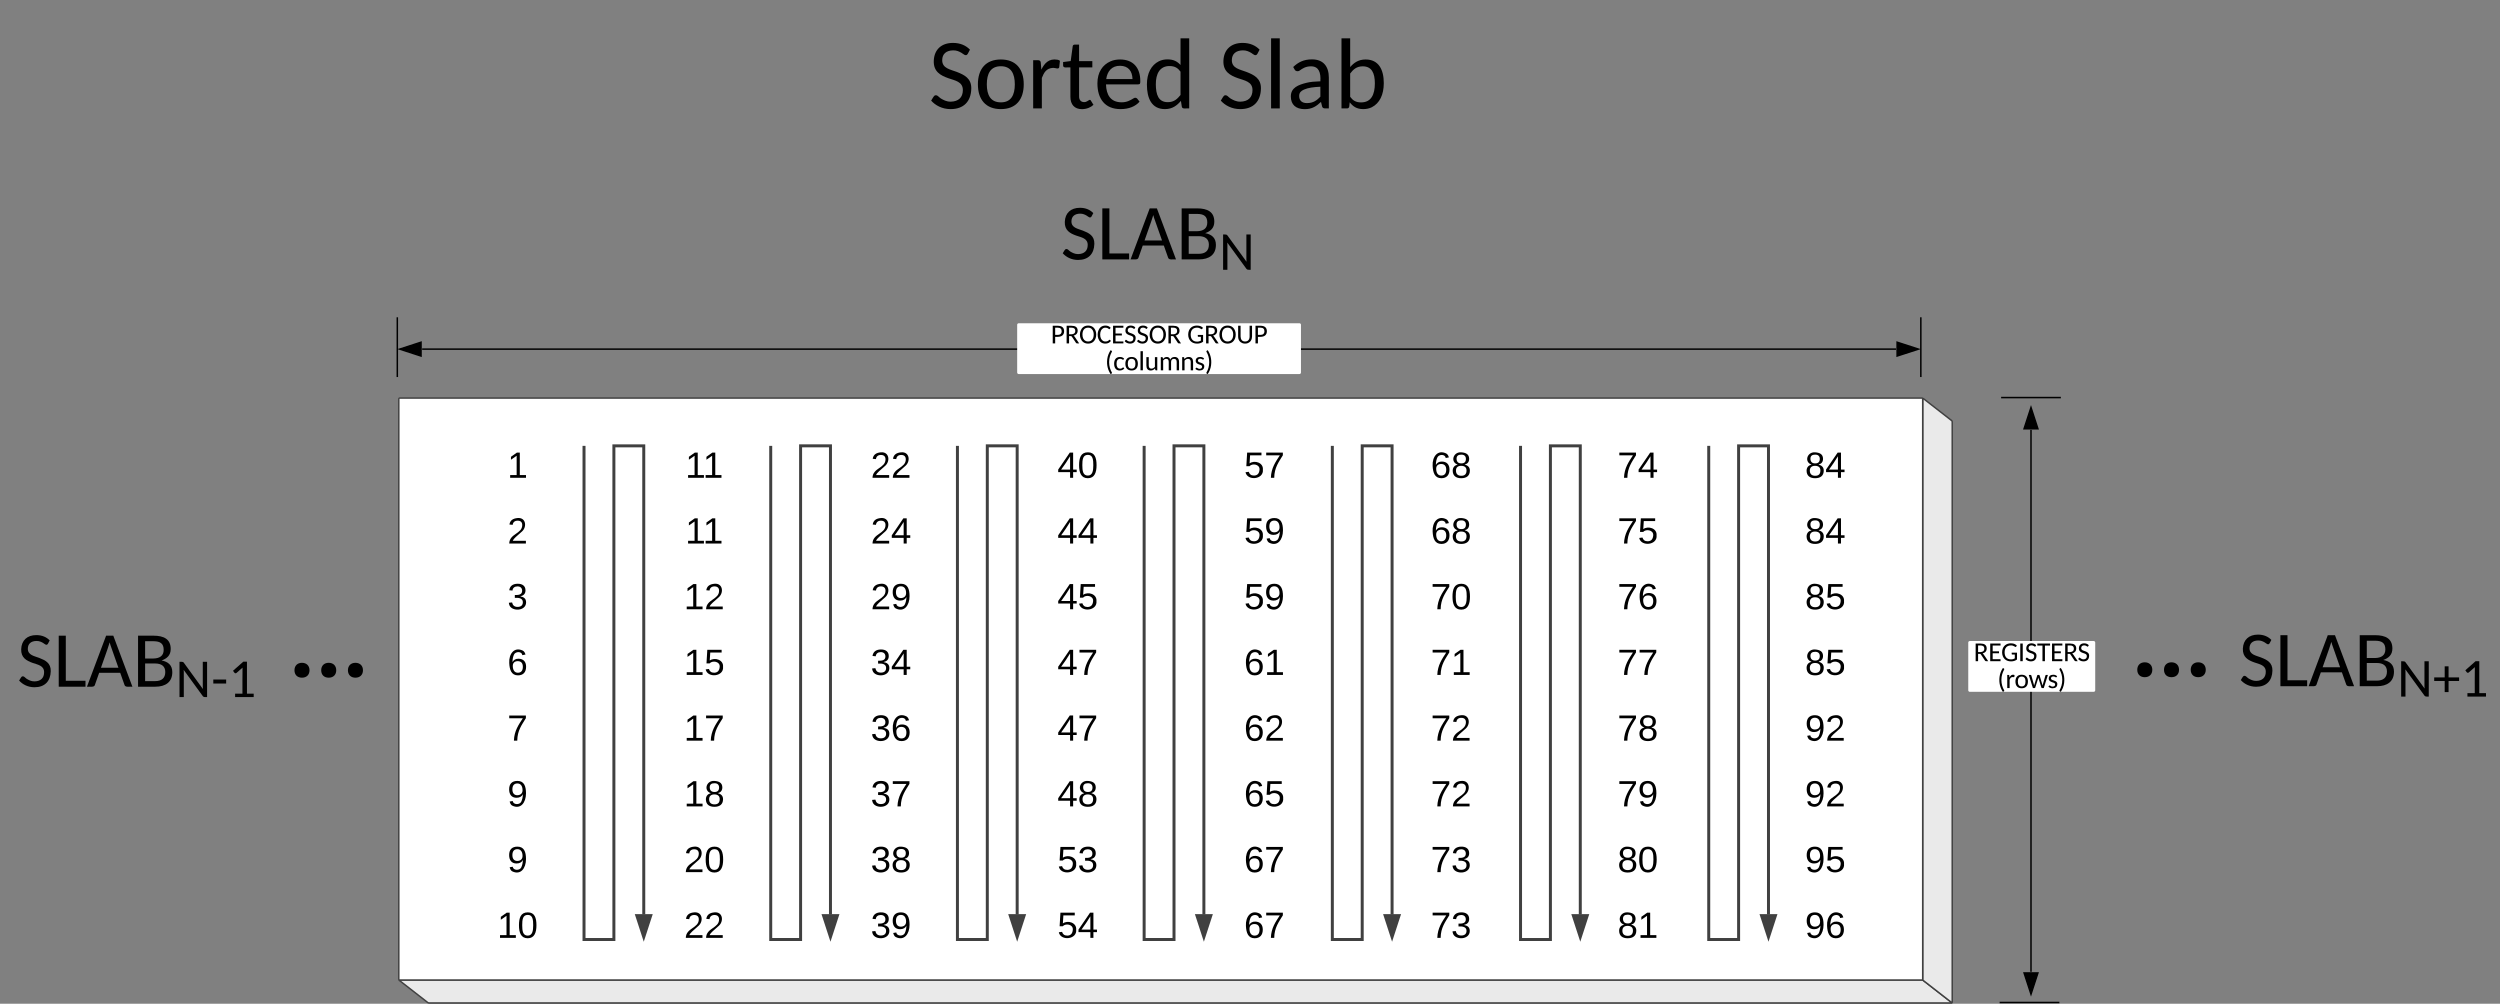 <svg xmlns="http://www.w3.org/2000/svg" xmlns:svg="http://www.w3.org/2000/svg" xmlns:xlink="http://www.w3.org/1999/xlink" id="svg723" width="1673.75" height="671.99" version="1.1"><rect width="100%" height="100%" fill="#808080" stroke="none"/><defs id="defs727"><defs id="defs719"><path id="aq" d="m 27,0 v -27 h 64 v -190 l -56,39 v -29 l 58,-41 h 29 v 221 h 61 V 0 H 27"/><use id="a" width="100%" height="100%" x="0" y="0" transform="scale(0.068)" xlink:href="#aq"/><path id="ar" d="m 101,-251 c 82,-7 93,87 43,132 L 82,-64 C 71,-53 59,-42 53,-27 H 182 V 0 H 18 c 2,-99 128,-94 128,-182 0,-28 -16,-43 -45,-43 -29,0 -46,15 -49,41 l -32,-3 c 6,-41 34,-60 81,-64"/><use id="b" width="100%" height="100%" x="0" y="0" transform="scale(0.068)" xlink:href="#ar"/><path id="as" d="m 126,-127 c 33,6 58,20 58,59 0,88 -139,92 -164,29 -3,-8 -5,-16 -6,-25 l 32,-3 c 6,27 21,44 54,44 32,0 52,-15 52,-46 0,-38 -36,-46 -79,-43 v -28 c 39,1 72,-4 72,-42 0,-27 -17,-43 -46,-43 -28,0 -47,15 -49,41 l -32,-3 c 6,-42 35,-63 81,-64 48,-1 79,21 79,65 0,36 -21,52 -52,59"/><use id="c" width="100%" height="100%" x="0" y="0" transform="scale(0.068)" xlink:href="#as"/><path id="at" d="m 110,-160 c 48,1 74,30 74,79 0,53 -28,85 -80,85 -65,0 -83,-55 -86,-122 -5,-90 50,-162 133,-122 14,7 22,21 27,39 l -31,6 c -5,-40 -67,-38 -82,-6 -9,19 -15,44 -15,74 11,-20 30,-34 60,-33 z m -7,138 c 34,0 49,-23 49,-58 0,-35 -16,-56 -50,-56 -29,0 -50,16 -49,49 1,36 15,65 50,65"/><use id="d" width="100%" height="100%" x="0" y="0" transform="scale(0.068)" xlink:href="#at"/><path id="au" d="m 64,0 c 3,-98 48,-159 88,-221 H 18 v -27 h 164 v 26 C 143,-157 98,-101 97,0 H 64"/><use id="e" width="100%" height="100%" x="0" y="0" transform="scale(0.068)" xlink:href="#au"/><path id="av" d="m 99,-251 c 64,0 84,50 84,122 C 183,-37 130,33 47,-8 33,-15 27,-31 22,-48 l 30,-5 c 6,39 69,39 84,7 9,-19 16,-44 16,-74 -10,22 -31,35 -62,35 -49,0 -73,-33 -73,-83 0,-54 28,-83 82,-83 z m -1,141 c 31,-1 51,-18 51,-49 0,-36 -14,-67 -51,-67 -34,0 -49,23 -49,58 0,34 15,58 49,58"/><use id="f" width="100%" height="100%" x="0" y="0" transform="scale(0.068)" xlink:href="#av"/><path id="aw" d="m 101,-251 c 68,0 85,55 85,127 0,72 -20,128 -86,128 -67,0 -86,-56 -86,-128 0,-73 17,-127 87,-127 z m -1,229 c 47,0 54,-49 54,-102 0,-53 -4,-102 -53,-102 -51,0 -55,48 -55,102 0,53 5,102 54,102"/><g id="g"><use id="use271" width="100%" height="100%" x="0" y="0" transform="scale(0.068)" xlink:href="#aq"/><use id="use273" width="100%" height="100%" x="0" y="0" transform="matrix(0.068,0,0,0.068,13.58,0)" xlink:href="#aw"/></g><g id="h"><use id="use276" width="100%" height="100%" x="0" y="0" transform="scale(0.068)" xlink:href="#aq"/><use id="use278" width="100%" height="100%" x="0" y="0" transform="matrix(0.068,0,0,0.068,11.747,0)" xlink:href="#aq"/></g><g id="i"><use id="use281" width="100%" height="100%" x="0" y="0" transform="scale(0.068)" xlink:href="#aq"/><use id="use283" width="100%" height="100%" x="0" y="0" transform="matrix(0.068,0,0,0.068,13.58,0)" xlink:href="#ar"/></g><path id="ax" d="m 54,-142 c 48,-35 137,-8 131,61 C 196,18 31,33 14,-55 l 32,-4 c 7,23 22,37 52,37 35,-1 51,-22 54,-58 4,-55 -73,-65 -99,-34 H 22 l 8,-134 h 141 v 27 H 59"/><g id="j"><use id="use287" width="100%" height="100%" x="0" y="0" transform="scale(0.068)" xlink:href="#aq"/><use id="use289" width="100%" height="100%" x="0" y="0" transform="matrix(0.068,0,0,0.068,13.58,0)" xlink:href="#ax"/></g><g id="k"><use id="use292" width="100%" height="100%" x="0" y="0" transform="scale(0.068)" xlink:href="#aq"/><use id="use294" width="100%" height="100%" x="0" y="0" transform="matrix(0.068,0,0,0.068,13.58,0)" xlink:href="#au"/></g><path id="ay" d="m 134,-131 c 28,9 52,24 51,62 -1,50 -34,73 -85,73 -51,0 -83,-23 -84,-73 0,-36 21,-54 49,-61 -75,-25 -45,-126 34,-121 46,3 78,18 79,63 0,33 -17,51 -44,57 z m -34,-11 c 31,1 46,-15 46,-44 0,-28 -17,-43 -47,-42 -29,0 -46,13 -45,42 1,28 16,44 46,44 z m 1,122 c 35,0 51,-18 51,-52 0,-30 -18,-46 -53,-46 -33,0 -51,17 -51,47 0,34 19,51 53,51"/><g id="l"><use id="use298" width="100%" height="100%" x="0" y="0" transform="scale(0.068)" xlink:href="#aq"/><use id="use300" width="100%" height="100%" x="0" y="0" transform="matrix(0.068,0,0,0.068,13.58,0)" xlink:href="#ay"/></g><g id="m"><use id="use303" width="100%" height="100%" x="0" y="0" transform="scale(0.068)" xlink:href="#ar"/><use id="use305" width="100%" height="100%" x="0" y="0" transform="matrix(0.068,0,0,0.068,13.58,0)" xlink:href="#aw"/></g><g id="n"><use id="use308" width="100%" height="100%" x="0" y="0" transform="scale(0.068)" xlink:href="#ar"/><use id="use310" width="100%" height="100%" x="0" y="0" transform="matrix(0.068,0,0,0.068,13.58,0)" xlink:href="#ar"/></g><g id="o"><use id="use313" width="100%" height="100%" x="0" y="0" transform="scale(0.068)" xlink:href="#ar"/><use id="use315" width="100%" height="100%" x="0" y="0" transform="matrix(0.068,0,0,0.068,13.58,0)" xlink:href="#ar"/></g><path id="az" d="M 155,-56 V 0 H 125 V -56 H 8 v -25 l 114,-167 h 33 v 167 h 35 v 25 z m -30,-156 c -27,46 -58,90 -88,131 h 88 v -131"/><g id="p"><use id="use319" width="100%" height="100%" x="0" y="0" transform="scale(0.068)" xlink:href="#ar"/><use id="use321" width="100%" height="100%" x="0" y="0" transform="matrix(0.068,0,0,0.068,13.58,0)" xlink:href="#az"/></g><g id="q"><use id="use324" width="100%" height="100%" x="0" y="0" transform="scale(0.068)" xlink:href="#ar"/><use id="use326" width="100%" height="100%" x="0" y="0" transform="matrix(0.068,0,0,0.068,13.58,0)" xlink:href="#av"/></g><g id="r"><use id="use329" width="100%" height="100%" x="0" y="0" transform="scale(0.068)" xlink:href="#as"/><use id="use331" width="100%" height="100%" x="0" y="0" transform="matrix(0.068,0,0,0.068,13.58,0)" xlink:href="#az"/></g><g id="s"><use id="use334" width="100%" height="100%" x="0" y="0" transform="scale(0.068)" xlink:href="#as"/><use id="use336" width="100%" height="100%" x="0" y="0" transform="matrix(0.068,0,0,0.068,13.58,0)" xlink:href="#at"/></g><g id="t"><use id="use339" width="100%" height="100%" x="0" y="0" transform="scale(0.068)" xlink:href="#as"/><use id="use341" width="100%" height="100%" x="0" y="0" transform="matrix(0.068,0,0,0.068,13.58,0)" xlink:href="#au"/></g><g id="u"><use id="use344" width="100%" height="100%" x="0" y="0" transform="scale(0.068)" xlink:href="#as"/><use id="use346" width="100%" height="100%" x="0" y="0" transform="matrix(0.068,0,0,0.068,13.58,0)" xlink:href="#ay"/></g><g id="v"><use id="use349" width="100%" height="100%" x="0" y="0" transform="scale(0.068)" xlink:href="#as"/><use id="use351" width="100%" height="100%" x="0" y="0" transform="matrix(0.068,0,0,0.068,13.58,0)" xlink:href="#av"/></g><g id="w"><use id="use354" width="100%" height="100%" x="0" y="0" transform="scale(0.068)" xlink:href="#az"/><use id="use356" width="100%" height="100%" x="0" y="0" transform="matrix(0.068,0,0,0.068,13.58,0)" xlink:href="#aw"/></g><g id="x"><use id="use359" width="100%" height="100%" x="0" y="0" transform="scale(0.068)" xlink:href="#az"/><use id="use361" width="100%" height="100%" x="0" y="0" transform="matrix(0.068,0,0,0.068,13.58,0)" xlink:href="#az"/></g><g id="y"><use id="use364" width="100%" height="100%" x="0" y="0" transform="scale(0.068)" xlink:href="#az"/><use id="use366" width="100%" height="100%" x="0" y="0" transform="matrix(0.068,0,0,0.068,13.58,0)" xlink:href="#ax"/></g><g id="z"><use id="use369" width="100%" height="100%" x="0" y="0" transform="scale(0.068)" xlink:href="#az"/><use id="use371" width="100%" height="100%" x="0" y="0" transform="matrix(0.068,0,0,0.068,13.58,0)" xlink:href="#au"/></g><g id="A"><use id="use374" width="100%" height="100%" x="0" y="0" transform="scale(0.068)" xlink:href="#az"/><use id="use376" width="100%" height="100%" x="0" y="0" transform="matrix(0.068,0,0,0.068,13.58,0)" xlink:href="#ay"/></g><g id="B"><use id="use379" width="100%" height="100%" x="0" y="0" transform="scale(0.068)" xlink:href="#ax"/><use id="use381" width="100%" height="100%" x="0" y="0" transform="matrix(0.068,0,0,0.068,13.58,0)" xlink:href="#as"/></g><g id="C"><use id="use384" width="100%" height="100%" x="0" y="0" transform="scale(0.068)" xlink:href="#ax"/><use id="use386" width="100%" height="100%" x="0" y="0" transform="matrix(0.068,0,0,0.068,13.58,0)" xlink:href="#az"/></g><g id="D"><use id="use389" width="100%" height="100%" x="0" y="0" transform="scale(0.068)" xlink:href="#ax"/><use id="use391" width="100%" height="100%" x="0" y="0" transform="matrix(0.068,0,0,0.068,13.58,0)" xlink:href="#au"/></g><g id="E"><use id="use394" width="100%" height="100%" x="0" y="0" transform="scale(0.068)" xlink:href="#ax"/><use id="use396" width="100%" height="100%" x="0" y="0" transform="matrix(0.068,0,0,0.068,13.58,0)" xlink:href="#av"/></g><g id="F"><use id="use399" width="100%" height="100%" x="0" y="0" transform="scale(0.068)" xlink:href="#at"/><use id="use401" width="100%" height="100%" x="0" y="0" transform="matrix(0.068,0,0,0.068,13.58,0)" xlink:href="#aq"/></g><g id="G"><use id="use404" width="100%" height="100%" x="0" y="0" transform="scale(0.068)" xlink:href="#at"/><use id="use406" width="100%" height="100%" x="0" y="0" transform="matrix(0.068,0,0,0.068,13.58,0)" xlink:href="#ar"/></g><g id="H"><use id="use409" width="100%" height="100%" x="0" y="0" transform="scale(0.068)" xlink:href="#at"/><use id="use411" width="100%" height="100%" x="0" y="0" transform="matrix(0.068,0,0,0.068,13.58,0)" xlink:href="#ax"/></g><g id="I"><use id="use414" width="100%" height="100%" x="0" y="0" transform="scale(0.068)" xlink:href="#at"/><use id="use416" width="100%" height="100%" x="0" y="0" transform="matrix(0.068,0,0,0.068,13.58,0)" xlink:href="#au"/></g><g id="J"><use id="use419" width="100%" height="100%" x="0" y="0" transform="scale(0.068)" xlink:href="#at"/><use id="use421" width="100%" height="100%" x="0" y="0" transform="matrix(0.068,0,0,0.068,13.58,0)" xlink:href="#au"/></g><g id="K"><use id="use424" width="100%" height="100%" x="0" y="0" transform="scale(0.068)" xlink:href="#at"/><use id="use426" width="100%" height="100%" x="0" y="0" transform="matrix(0.068,0,0,0.068,13.58,0)" xlink:href="#ay"/></g><g id="L"><use id="use429" width="100%" height="100%" x="0" y="0" transform="scale(0.068)" xlink:href="#au"/><use id="use431" width="100%" height="100%" x="0" y="0" transform="matrix(0.068,0,0,0.068,13.58,0)" xlink:href="#aw"/></g><g id="M"><use id="use434" width="100%" height="100%" x="0" y="0" transform="scale(0.068)" xlink:href="#au"/><use id="use436" width="100%" height="100%" x="0" y="0" transform="matrix(0.068,0,0,0.068,13.58,0)" xlink:href="#aq"/></g><g id="N"><use id="use439" width="100%" height="100%" x="0" y="0" transform="scale(0.068)" xlink:href="#au"/><use id="use441" width="100%" height="100%" x="0" y="0" transform="matrix(0.068,0,0,0.068,13.58,0)" xlink:href="#ar"/></g><g id="O"><use id="use444" width="100%" height="100%" x="0" y="0" transform="scale(0.068)" xlink:href="#au"/><use id="use446" width="100%" height="100%" x="0" y="0" transform="matrix(0.068,0,0,0.068,13.58,0)" xlink:href="#as"/></g><g id="P"><use id="use449" width="100%" height="100%" x="0" y="0" transform="scale(0.068)" xlink:href="#au"/><use id="use451" width="100%" height="100%" x="0" y="0" transform="matrix(0.068,0,0,0.068,13.58,0)" xlink:href="#as"/></g><g id="Q"><use id="use454" width="100%" height="100%" x="0" y="0" transform="scale(0.068)" xlink:href="#au"/><use id="use456" width="100%" height="100%" x="0" y="0" transform="matrix(0.068,0,0,0.068,13.58,0)" xlink:href="#az"/></g><g id="R"><use id="use459" width="100%" height="100%" x="0" y="0" transform="scale(0.068)" xlink:href="#au"/><use id="use461" width="100%" height="100%" x="0" y="0" transform="matrix(0.068,0,0,0.068,13.58,0)" xlink:href="#ax"/></g><g id="S"><use id="use464" width="100%" height="100%" x="0" y="0" transform="scale(0.068)" xlink:href="#au"/><use id="use466" width="100%" height="100%" x="0" y="0" transform="matrix(0.068,0,0,0.068,13.58,0)" xlink:href="#at"/></g><g id="T"><use id="use469" width="100%" height="100%" x="0" y="0" transform="scale(0.068)" xlink:href="#au"/><use id="use471" width="100%" height="100%" x="0" y="0" transform="matrix(0.068,0,0,0.068,13.58,0)" xlink:href="#au"/></g><g id="U"><use id="use474" width="100%" height="100%" x="0" y="0" transform="scale(0.068)" xlink:href="#au"/><use id="use476" width="100%" height="100%" x="0" y="0" transform="matrix(0.068,0,0,0.068,13.58,0)" xlink:href="#ay"/></g><g id="V"><use id="use479" width="100%" height="100%" x="0" y="0" transform="scale(0.068)" xlink:href="#au"/><use id="use481" width="100%" height="100%" x="0" y="0" transform="matrix(0.068,0,0,0.068,13.58,0)" xlink:href="#av"/></g><g id="W"><use id="use484" width="100%" height="100%" x="0" y="0" transform="scale(0.068)" xlink:href="#ay"/><use id="use486" width="100%" height="100%" x="0" y="0" transform="matrix(0.068,0,0,0.068,13.58,0)" xlink:href="#aw"/></g><g id="X"><use id="use489" width="100%" height="100%" x="0" y="0" transform="scale(0.068)" xlink:href="#ay"/><use id="use491" width="100%" height="100%" x="0" y="0" transform="matrix(0.068,0,0,0.068,13.58,0)" xlink:href="#aq"/></g><g id="Y"><use id="use494" width="100%" height="100%" x="0" y="0" transform="scale(0.068)" xlink:href="#ay"/><use id="use496" width="100%" height="100%" x="0" y="0" transform="matrix(0.068,0,0,0.068,13.58,0)" xlink:href="#az"/></g><g id="Z"><use id="use499" width="100%" height="100%" x="0" y="0" transform="scale(0.068)" xlink:href="#ay"/><use id="use501" width="100%" height="100%" x="0" y="0" transform="matrix(0.068,0,0,0.068,13.58,0)" xlink:href="#ax"/></g><g id="aa"><use id="use504" width="100%" height="100%" x="0" y="0" transform="scale(0.068)" xlink:href="#av"/><use id="use506" width="100%" height="100%" x="0" y="0" transform="matrix(0.068,0,0,0.068,13.58,0)" xlink:href="#ar"/></g><g id="ab"><use id="use509" width="100%" height="100%" x="0" y="0" transform="scale(0.068)" xlink:href="#av"/><use id="use511" width="100%" height="100%" x="0" y="0" transform="matrix(0.068,0,0,0.068,13.58,0)" xlink:href="#ax"/></g><g id="ac"><use id="use514" width="100%" height="100%" x="0" y="0" transform="scale(0.068)" xlink:href="#av"/><use id="use516" width="100%" height="100%" x="0" y="0" transform="matrix(0.068,0,0,0.068,13.58,0)" xlink:href="#at"/></g><path id="aA" d="m 273,14 c -93,0 -152,-58 -152,-151 0,-92 60,-151 152,-151 92,0 153,59 153,151 0,93 -60,151 -153,151"/><g id="ad"><use id="use520" width="100%" height="100%" x="0" y="0" transform="scale(0.033)" xlink:href="#aA"/><use id="use522" width="100%" height="100%" x="0" y="0" transform="matrix(0.033,0,0,0.033,17.895,0)" xlink:href="#aA"/><use id="use524" width="100%" height="100%" x="0" y="0" transform="matrix(0.033,0,0,0.033,35.79,0)" xlink:href="#aA"/></g><path id="aB" d="m 454,-137 c 154,-4 244,-84 244,-236 0,-172 -165,-194 -295,-240 -161,-57 -303,-135 -295,-354 9,-227 154,-362 390,-362 152,0 266,55 344,137 l -45,85 c -37,63 -91,-1 -127,-21 -44,-25 -97,-52 -170,-50 -136,3 -221,69 -221,201 0,166 169,187 295,236 153,60 300,130 295,341 C 863,-140 714,14 450,14 276,14 141,-62 55,-158 c 24,-34 40,-77 71,-104 55,-23 84,36 125,60 52,30 115,67 203,65"/><path id="aC" d="M 320,-153 H 827 V 0 H 138 v -1314 h 182 v 1161"/><path id="aD" d="M 1178,0 C 1104,-7 999,24 976,-42 L 864,-358 H 322 L 211,-43 C 194,22 84,-6 8,0 L 501,-1314 H 686 Z M 368,-488 h 450 c -69,-195 -137,-390 -206,-585 -7,-21 -13,-44 -19,-69 -68,226 -151,434 -225,654"/><path id="aE" d="M 1026,-375 C 1026,-119 851,0 588,0 H 144 v -1314 h 401 c 262,1 440,88 440,343 0,167 -103,249 -235,295 165,32 276,118 276,301 z m -181,-4 c 0,-148 -98,-219 -260,-219 H 326 v 454 h 259 c 164,-1 260,-74 260,-235 z m -41,-570 c 0,-163 -89,-221 -259,-222 H 326 v 445 h 212 c 160,-3 266,-67 266,-223"/><path id="aF" d="m 304,-1012 c 2,28 4,55 4,84 V 0 H 148 v -1314 c 60,5 126,-11 157,31 l 714,983 c -2,-29 -5,-61 -5,-91 v -923 h 160 V 0 c -61,-3 -126,10 -156,-32"/><path id="aG" d="m 75,-653 h 478 v 149 H 75 v -149"/><path id="aH" d="m 255,-128 h 273 c 2,-322 -4,-651 3,-968 l -223,196 c -25,26 -63,14 -78,-6 l -53,-73 383,-339 H 696 V -128 H 946 V 0 H 255 v -128"/><g id="ae"><use id="use534" width="100%" height="100%" x="0" y="0" transform="scale(0.026)" xlink:href="#aB"/><use id="use536" width="100%" height="100%" x="0" y="0" transform="matrix(0.026,0,0,0.026,24.352,0)" xlink:href="#aC"/><use id="use538" width="100%" height="100%" x="0" y="0" transform="matrix(0.026,0,0,0.026,46.634,0)" xlink:href="#aD"/><use id="use540" width="100%" height="100%" x="0" y="0" transform="matrix(0.026,0,0,0.026,77.3,0)" xlink:href="#aE"/><use id="use542" width="100%" height="100%" x="0" y="0" transform="matrix(0.018,0,0,0.018,106.129,6.956)" xlink:href="#aF"/><use id="use544" width="100%" height="100%" x="0" y="0" transform="matrix(0.018,0,0,0.018,130.078,6.956)" xlink:href="#aG"/><use id="use546" width="100%" height="100%" x="0" y="0" transform="matrix(0.018,0,0,0.018,141.436,6.956)" xlink:href="#aH"/></g><path id="aI" d="m 580,-1126 v 412 h 392 v 133 H 580 v 413 H 436 V -581 H 46 v -133 h 390 v -412 h 144"/><g id="af"><use id="use550" width="100%" height="100%" x="0" y="0" transform="scale(0.026)" xlink:href="#aB"/><use id="use552" width="100%" height="100%" x="0" y="0" transform="matrix(0.026,0,0,0.026,24.352,0)" xlink:href="#aC"/><use id="use554" width="100%" height="100%" x="0" y="0" transform="matrix(0.026,0,0,0.026,46.634,0)" xlink:href="#aD"/><use id="use556" width="100%" height="100%" x="0" y="0" transform="matrix(0.026,0,0,0.026,77.3,0)" xlink:href="#aE"/><use id="use558" width="100%" height="100%" x="0" y="0" transform="matrix(0.018,0,0,0.018,106.129,6.956)" xlink:href="#aF"/><use id="use560" width="100%" height="100%" x="0" y="0" transform="matrix(0.018,0,0,0.018,130.078,6.956)" xlink:href="#aI"/><use id="use562" width="100%" height="100%" x="0" y="0" transform="matrix(0.018,0,0,0.018,148.555,6.956)" xlink:href="#aH"/></g><path id="aJ" d="m 969,-949 c 0,213 -127,324 -301,372 24,16 43,33 61,57 L 1082,0 C 995,-8 887,23 847,-37 L 536,-505 c -21,-29 -36,-41 -85,-41 H 329 V 0 H 147 v -1314 h 360 c 275,2 462,97 462,365 z m -469,270 c 179,-3 292,-82 292,-257 0,-157 -95,-235 -285,-235 H 329 v 492 h 171"/><path id="aK" d="m 913,-1314 v 148 H 328 v 431 h 471 v 143 H 328 v 444 H 914 L 913,0 H 145 v -1314 h 768"/><path id="aL" d="M 1185,-127 C 1068,-41 935,14 745,14 419,14 218,-145 124,-384 61,-543 64,-769 122,-930 c 98,-271 362,-446 744,-388 132,20 229,80 308,155 l -51,82 c -30,54 -91,8 -125,-15 -70,-46 -159,-79 -279,-76 -306,8 -456,204 -456,515 0,322 159,524 477,524 121,0 198,-31 280,-74 V -495 H 831 c -62,2 -34,-84 -40,-138 h 394 v 506"/><path id="aM" d="M 349,0 H 167 V -1314 H 349 V 0"/><path id="aN" d="m 974,-1314 v 152 H 591 V 0 H 408 V -1162 H 24 v -152 h 950"/><g id="ag"><use id="use570" width="100%" height="100%" x="0" y="0" transform="scale(0.009)" xlink:href="#aJ"/><use id="use572" width="100%" height="100%" x="0" y="0" transform="matrix(0.009,0,0,0.009,9.773,0)" xlink:href="#aK"/><use id="use574" width="100%" height="100%" x="0" y="0" transform="matrix(0.009,0,0,0.009,18.352,0)" xlink:href="#aL"/><use id="use576" width="100%" height="100%" x="0" y="0" transform="matrix(0.009,0,0,0.009,29.707,0)" xlink:href="#aM"/><use id="use578" width="100%" height="100%" x="0" y="0" transform="matrix(0.009,0,0,0.009,34.242,0)" xlink:href="#aB"/><use id="use580" width="100%" height="100%" x="0" y="0" transform="matrix(0.009,0,0,0.009,42.39,0)" xlink:href="#aN"/><use id="use582" width="100%" height="100%" x="0" y="0" transform="matrix(0.009,0,0,0.009,51.161,0)" xlink:href="#aK"/><use id="use584" width="100%" height="100%" x="0" y="0" transform="matrix(0.009,0,0,0.009,59.95,0)" xlink:href="#aJ"/><use id="use586" width="100%" height="100%" x="0" y="0" transform="matrix(0.009,0,0,0.009,69.486,0)" xlink:href="#aB"/></g><path id="aO" d="M 415,284 C 228,8 104,-369 164,-836 c 34,-266 128,-472 251,-661 37,33 133,46 93,119 -117,213 -205,462 -205,771 0,310 84,561 205,772 20,35 8,57 -15,71"/><path id="aP" d="m 536,-823 c -141,7 -187,99 -229,205 V 0 H 131 v -978 c 60,8 148,-26 154,48 l 12,144 c 58,-123 149,-234 328,-202 18,3 34,11 49,21 l -14,130 c -12,52 -78,12 -124,14"/><path id="aQ" d="m 75,-490 c 0,-310 160,-503 466,-503 306,0 464,194 464,503 C 1005,-180 847,14 541,14 234,14 75,-180 75,-490 Z m 181,1 c 0,215 74,366 285,366 210,0 283,-152 283,-366 0,-214 -74,-367 -283,-367 -211,0 -285,152 -285,367"/><path id="aR" d="m 21,-978 c 68,8 173,-25 191,37 66,230 131,458 192,691 6,21 9,43 12,64 75,-256 159,-506 233,-760 13,-43 73,-33 125,-34 27,0 43,14 50,34 75,254 156,502 227,760 7,-43 18,-87 31,-132 l 179,-624 c 15,-59 116,-29 182,-36 L 1136,0 H 996 c -17,0 -28,-11 -35,-33 -73,-235 -147,-469 -219,-705 -4,-15 -7,-30 -10,-45 -7,32 -14,62 -23,92 L 501,-33 C 485,26 391,-10 329,0"/><path id="aS" d="m 95,-709 c 0,-188 136,-281 332,-284 128,-2 226,47 291,114 -25,33 -46,112 -108,74 -47,-29 -100,-60 -179,-58 -97,2 -169,47 -169,140 0,121 140,131 235,168 118,46 235,94 235,255 C 732,-91 595,11 381,15 247,17 139,-38 70,-104 c 26,-39 56,-126 124,-80 51,35 104,76 195,74 109,-2 179,-54 179,-159 C 568,-395 430,-405 332,-442 209,-488 95,-543 95,-709"/><path id="aT" d="m 206,-1498 c 187,277 310,653 250,1120 -34,266 -128,473 -250,662 -30,-20 -65,-35 -92,-58 -16,-13 -12,-41 -1,-61 121,-211 205,-462 205,-772 0,-309 -82,-562 -205,-771 -16,-28 -6,-59 15,-72"/><g id="ah"><use id="use595" width="100%" height="100%" x="0" y="0" transform="scale(0.009)" xlink:href="#aO"/><use id="use597" width="100%" height="100%" x="0" y="0" transform="matrix(0.009,0,0,0.009,5.458,0)" xlink:href="#aP"/><use id="use599" width="100%" height="100%" x="0" y="0" transform="matrix(0.009,0,0,0.009,11.443,0)" xlink:href="#aQ"/><use id="use601" width="100%" height="100%" x="0" y="0" transform="matrix(0.009,0,0,0.009,20.865,0)" xlink:href="#aR"/><use id="use603" width="100%" height="100%" x="0" y="0" transform="matrix(0.009,0,0,0.009,33.574,0)" xlink:href="#aS"/><use id="use605" width="100%" height="100%" x="0" y="0" transform="matrix(0.009,0,0,0.009,40.614,0)" xlink:href="#aT"/></g><g id="ai"><use id="use608" width="100%" height="100%" x="0" y="0" transform="scale(0.026)" xlink:href="#aB"/><use id="use610" width="100%" height="100%" x="0" y="0" transform="matrix(0.026,0,0,0.026,24.352,0)" xlink:href="#aC"/><use id="use612" width="100%" height="100%" x="0" y="0" transform="matrix(0.026,0,0,0.026,46.634,0)" xlink:href="#aD"/><use id="use614" width="100%" height="100%" x="0" y="0" transform="matrix(0.026,0,0,0.026,77.3,0)" xlink:href="#aE"/><use id="use616" width="100%" height="100%" x="0" y="0" transform="matrix(0.018,0,0,0.018,106.129,6.956)" xlink:href="#aF"/></g><path id="aU" d="M 650,-73 C 597,-22 514,14 417,15 264,15 182,-80 182,-236 v -596 c -55,-8 -148,24 -148,-39 v -70 l 154,-20 41,-301 c 4,-50 80,-28 129,-33 v 335 h 269 v 128 H 358 v 584 c -2,72 34,118 99,120 56,2 78,-32 116,-46 15,0 19,7 25,17"/><path id="aV" d="M 544,14 C 232,14 75,-190 75,-509 c 0,-226 105,-376 267,-447 57,-25 122,-37 193,-37 265,0 410,167 410,437 0,47 -2,68 -42,68 H 249 c 7,217 94,359 310,364 110,2 183,-39 248,-80 70,-44 93,39 123,67 C 847,-42 716,14 544,14 Z m 243,-610 c -5,-164 -86,-266 -249,-269 -173,-3 -262,113 -284,269 h 533"/><path id="aW" d="m 492,-995 c 127,0 201,45 264,114 v -541 H 932 V 0 C 877,-7 791,23 782,-36 L 764,-153 C 688,-64 595,14 440,14 170,14 74,-204 74,-486 c 0,-228 88,-392 242,-470 52,-26 111,-39 176,-39 z m -237,509 c 2,201 49,359 242,359 130,0 195,-67 259,-146 v -473 c -54,-73 -114,-114 -224,-114 -197,0 -279,159 -277,374"/><g id="aj"><use id="use622" width="100%" height="100%" x="0" y="0" transform="scale(0.033)" xlink:href="#aB"/><use id="use624" width="100%" height="100%" x="0" y="0" transform="matrix(0.033,0,0,0.033,30.632,0)" xlink:href="#aQ"/><use id="use626" width="100%" height="100%" x="0" y="0" transform="matrix(0.033,0,0,0.033,65.788,0)" xlink:href="#aP"/><use id="use628" width="100%" height="100%" x="0" y="0" transform="matrix(0.033,0,0,0.033,89.03,0)" xlink:href="#aU"/><use id="use630" width="100%" height="100%" x="0" y="0" transform="matrix(0.033,0,0,0.033,110.645,0)" xlink:href="#aV"/><use id="use632" width="100%" height="100%" x="0" y="0" transform="matrix(0.033,0,0,0.033,143.815,0)" xlink:href="#aW"/></g><path id="aX" d="M 323,-1422 V 0 H 147 v -1422 h 176"/><path id="aY" d="m 514,-995 c 228,0 341,142 341,370 V 0 C 799,-5 732,17 718,-41 l -22,-91 C 610,-53 522,18 358,15 189,12 84,-73 84,-244 c 0,-178 154,-235 319,-276 76,-19 169,-27 280,-30 12,-176 -30,-304 -190,-304 -107,0 -171,42 -231,86 -34,25 -81,14 -98,-16 l -32,-56 c 98,-93 207,-155 382,-155 z m -261,742 c 0,98 61,145 158,145 133,0 205,-61 272,-130 v -202 c -134,6 -246,19 -333,58 -57,26 -97,59 -97,129"/><path id="aZ" d="M 586,14 C 447,14 375,-44 311,-124 299,-77 318,0 258,0 H 144 v -1422 h 176 v 583 c 74,-85 165,-154 314,-154 264,0 368,206 368,479 0,238 -85,409 -243,490 C 708,1 650,14 586,14 Z m 235,-522 c 0,-208 -63,-346 -246,-346 -127,0 -194,66 -255,146 v 472 c 53,73 113,114 222,114 204,0 279,-159 279,-386"/><g id="ak"><use id="use638" width="100%" height="100%" x="0" y="0" transform="scale(0.033)" xlink:href="#aB"/><use id="use640" width="100%" height="100%" x="0" y="0" transform="matrix(0.033,0,0,0.033,30.632,0)" xlink:href="#aX"/><use id="use642" width="100%" height="100%" x="0" y="0" transform="matrix(0.033,0,0,0.033,45.931,0)" xlink:href="#aY"/><use id="use644" width="100%" height="100%" x="0" y="0" transform="matrix(0.033,0,0,0.033,77.865,0)" xlink:href="#aZ"/></g><path id="ba" d="m 994,-906 c 0,279 -183,411 -470,416 H 329 V 0 H 147 v -1314 h 377 c 290,3 470,124 470,408 z m -182,0 c 0,-176 -103,-265 -288,-265 H 329 v 537 h 195 c 180,-4 288,-94 288,-272"/><path id="bb" d="m 1240,-928 c 58,159 58,383 0,542 -85,230 -258,400 -561,400 -303,0 -478,-171 -563,-400 -59,-159 -59,-383 0,-542 86,-230 259,-401 563,-401 304,0 477,171 561,401 z m -172,486 c 38,-122 39,-308 0,-430 -56,-173 -170,-300 -389,-300 -293,0 -420,215 -420,515 0,237 85,404 247,479 99,47 246,46 346,0 107,-49 178,-142 216,-264"/><path id="bc" d="M 1052,-184 C 961,-66 832,17 628,14 339,10 181,-158 106,-384 c -53,-160 -53,-388 3,-546 81,-226 241,-394 534,-399 180,-3 301,72 392,167 -25,33 -46,70 -75,99 -51,21 -73,-33 -114,-51 -77,-60 -256,-80 -362,-23 -152,81 -231,248 -231,480 0,233 83,400 235,481 113,60 301,37 376,-30 33,-15 74,-101 116,-56"/><g id="al"><use id="use650" width="100%" height="100%" x="0" y="0" transform="scale(0.009)" xlink:href="#ba"/><use id="use652" width="100%" height="100%" x="0" y="0" transform="matrix(0.009,0,0,0.009,9.299,0)" xlink:href="#aJ"/><use id="use654" width="100%" height="100%" x="0" y="0" transform="matrix(0.009,0,0,0.009,18.896,0)" xlink:href="#bb"/><use id="use656" width="100%" height="100%" x="0" y="0" transform="matrix(0.009,0,0,0.009,30.814,0)" xlink:href="#bc"/><use id="use658" width="100%" height="100%" x="0" y="0" transform="matrix(0.009,0,0,0.009,40.412,0)" xlink:href="#aK"/><use id="use660" width="100%" height="100%" x="0" y="0" transform="matrix(0.009,0,0,0.009,49.025,0)" xlink:href="#aB"/><use id="use662" width="100%" height="100%" x="0" y="0" transform="matrix(0.009,0,0,0.009,57.296,0)" xlink:href="#aB"/><use id="use664" width="100%" height="100%" x="0" y="0" transform="matrix(0.009,0,0,0.009,65.566,0)" xlink:href="#bb"/><use id="use666" width="100%" height="100%" x="0" y="0" transform="matrix(0.009,0,0,0.009,77.484,0)" xlink:href="#aJ"/></g><path id="bd" d="m 322,-517 c 6,225 112,373 335,373 223,0 335,-147 335,-372 v -798 h 182 v 798 c -5,251 -120,412 -301,490 C 750,27 564,28 442,-26 261,-105 140,-264 140,-516 v -798 h 182 v 797"/><g id="am"><use id="use670" width="100%" height="100%" x="0" y="0" transform="scale(0.009)" xlink:href="#aL"/><use id="use672" width="100%" height="100%" x="0" y="0" transform="matrix(0.009,0,0,0.009,11.355,0)" xlink:href="#aJ"/><use id="use674" width="100%" height="100%" x="0" y="0" transform="matrix(0.009,0,0,0.009,20.953,0)" xlink:href="#bb"/><use id="use676" width="100%" height="100%" x="0" y="0" transform="matrix(0.009,0,0,0.009,32.871,0)" xlink:href="#bd"/><use id="use678" width="100%" height="100%" x="0" y="0" transform="matrix(0.009,0,0,0.009,44.42,0)" xlink:href="#ba"/></g><path id="be" d="m 69,-490 c 0,-299 140,-503 438,-503 143,0 234,53 308,127 -20,26 -37,58 -61,80 -40,18 -64,-17 -93,-32 -37,-19 -81,-40 -143,-39 -201,7 -269,160 -269,367 0,204 66,360 261,368 96,4 149,-38 198,-81 21,-19 50,-20 67,2 l 51,64 C 751,-46 640,14 479,14 199,14 69,-199 69,-490"/><path id="bf" d="M 450,15 C 227,15 125,-131 125,-355 v -623 h 176 v 623 c 0,141 61,233 200,231 119,-1 195,-63 259,-133 V -978 H 936 V 0 C 881,-7 795,23 786,-36 L 770,-140 C 692,-57 602,15 450,15"/><path id="bg" d="m 545,-854 c -104,0 -170,61 -222,126 V 0 H 147 v -978 c 54,8 140,-23 149,36 l 15,100 c 68,-77 143,-150 284,-151 143,-1 221,88 255,203 52,-123 153,-201 320,-203 220,-2 335,143 335,370 V 0 h -176 v -623 c 1,-143 -65,-231 -201,-231 -139,0 -216,89 -216,231 V 0 H 736 v -623 c 1,-145 -55,-231 -191,-231"/><path id="bh" d="m 575,-854 c -119,2 -197,63 -259,134 V 0 H 140 v -978 c 55,7 141,-23 150,36 l 15,104 c 78,-83 170,-155 321,-155 223,0 325,146 325,370 V 0 H 775 v -623 c 0,-140 -61,-233 -200,-231"/><g id="an"><use id="use685" width="100%" height="100%" x="0" y="0" transform="scale(0.009)" xlink:href="#aO"/><use id="use687" width="100%" height="100%" x="0" y="0" transform="matrix(0.009,0,0,0.009,5.458,0)" xlink:href="#be"/><use id="use689" width="100%" height="100%" x="0" y="0" transform="matrix(0.009,0,0,0.009,12.92,0)" xlink:href="#aQ"/><use id="use691" width="100%" height="100%" x="0" y="0" transform="matrix(0.009,0,0,0.009,22.412,0)" xlink:href="#aX"/><use id="use693" width="100%" height="100%" x="0" y="0" transform="matrix(0.009,0,0,0.009,26.543,0)" xlink:href="#bf"/><use id="use695" width="100%" height="100%" x="0" y="0" transform="matrix(0.009,0,0,0.009,36,0)" xlink:href="#bg"/><use id="use697" width="100%" height="100%" x="0" y="0" transform="matrix(0.009,0,0,0.009,50.379,0)" xlink:href="#bh"/><use id="use699" width="100%" height="100%" x="0" y="0" transform="matrix(0.009,0,0,0.009,59.836,0)" xlink:href="#aS"/><use id="use701" width="100%" height="100%" x="0" y="0" transform="matrix(0.009,0,0,0.009,66.876,0)" xlink:href="#aT"/></g><path id="bi" d="m 882,-1314 v 148 H 321 v 455 h 477 v 148 H 321 V 0 H 138 v -1314 h 744"/><path id="bj" d="M 323,-978 V 0 H 147 v -978 z m -91,-431 c 74,0 125,50 125,125 0,74 -52,123 -125,123 -73,0 -122,-50 -122,-123 0,-74 48,-125 122,-125"/><path id="bk" d="m 107,-679 c 0,-208 143,-315 355,-315 85,0 156,21 210,54 h 256 c -2,50 12,98 -40,106 l -104,15 c 21,43 31,89 31,140 0,207 -143,315 -353,315 -43,0 -82,-5 -118,-15 -46,21 -87,104 -30,135 178,96 598,-48 598,268 C 912,190 793,277 658,324 503,378 262,348 165,274 109,232 64,177 64,93 c 0,-110 73,-167 160,-201 -52,-25 -92,-64 -89,-140 3,-77 56,-136 120,-167 -84,-50 -148,-136 -148,-264 z M 476,225 C 620,225 750,187 750,53 750,-83 557,-56 422,-70 c -32,-3 -63,-4 -93,-9 -56,31 -111,71 -111,150 0,125 123,154 258,154 z M 268,-675 c 2,124 69,192 194,195 124,3 196,-76 196,-195 0,-121 -71,-194 -196,-194 -123,0 -196,74 -194,194"/><path id="bl" d="m 256,-232 c 74,0 125,50 125,125 0,74 -52,123 -125,123 -73,0 -122,-50 -122,-123 0,-74 48,-125 122,-125"/><g id="ao"><use id="use708" width="100%" height="100%" x="0" y="0" transform="scale(0.011)" xlink:href="#bi"/><use id="use710" width="100%" height="100%" x="0" y="0" transform="matrix(0.011,0,0,0.011,10.108,0)" xlink:href="#bj"/><use id="use712" width="100%" height="100%" x="0" y="0" transform="matrix(0.011,0,0,0.011,15.157,0)" xlink:href="#bk"/><use id="use714" width="100%" height="100%" x="0" y="0" transform="matrix(0.011,0,0,0.011,25.513,0)" xlink:href="#bl"/></g><path id="bm" d="m 663,-1075 c 7,-185 -245,-218 -379,-135 -36,22 -82,77 -115,24 l -46,-74 c 84,-76 189,-139 347,-139 211,0 352,106 357,314 6,226 -169,287 -283,397 -46,44 -30,133 -46,205 H 378 c 1,-80 -34,-175 4,-236 80,-129 273,-153 281,-356 z M 418,14 c -75,0 -123,-47 -123,-121 0,-74 48,-123 123,-123 74,0 122,49 122,123 0,74 -48,121 -122,121"/><use id="ap" width="100%" height="100%" x="0" y="0" transform="scale(0.011)" xlink:href="#bm"/></defs></defs><path style="fill:#eaeaea;stroke:#404040" id="path4" d="m 267.5,656.1 c -0.28,0 -0.32,0.15 -0.1,0.32 l 18.97,14.77 c 0.2,0.16 0.6,0.3 0.9,0.3 H 1306.5 c 0.28,0 0.32,-0.14 0.1,-0.3 l -18.97,-14.78 c -0.2,-0.17 -0.6,-0.3 -0.9,-0.3 z"/><path style="fill:#eaeaea;stroke:#404040" id="path6" d="m 1287.63,266.8 c -0.2,-0.16 -0.4,-0.08 -0.4,0.2 v 388.6 c 0,0.3 0.2,0.65 0.4,0.82 l 18.98,14.77 c 0.22,0.16 0.4,0.08 0.4,-0.2 V 282.4 c 0,-0.3 -0.18,-0.65 -0.4,-0.82 z"/><path style="fill:#fff;stroke:#404040" id="path8" d="m 267.5,266.5 c -0.28,0 -0.5,0.22 -0.5,0.5 v 388.6 c 0,0.3 0.22,0.5 0.5,0.5 h 1019.24 c 0.28,0 0.5,-0.2 0.5,-0.5 V 267 c 0,-0.28 -0.22,-0.5 -0.5,-0.5 z"/><path style="fill:none;stroke:#404040;stroke-width:2" id="path10" d="M 391,298.5 V 629 h 20 V 298.5 h 20 v 313.76"/><path style="fill:#404040;stroke:#404040;stroke-width:2" id="path12" d="M 431,627.26 426.36,613 h 9.28 z"/><path style="fill:none" id="path14" d="m 314,267.5 c 0,-0.55 0.45,-1 1,-1 h 63 c 0.55,0 1,0.45 1,1 v 403 c 0,0.55 -0.45,1 -1,1 h -63 c -0.55,0 -1,-0.45 -1,-1 z"/><use id="use16" width="100%" height="100%" x="0" y="0" transform="translate(339.71,319.889)" xlink:href="#a"/><use id="use18" width="100%" height="100%" x="0" y="0" transform="translate(339.71,363.889)" xlink:href="#b"/><use id="use20" width="100%" height="100%" x="0" y="0" transform="translate(339.71,407.889)" xlink:href="#c"/><use id="use22" width="100%" height="100%" x="0" y="0" transform="translate(339.71,451.889)" xlink:href="#d"/><use id="use24" width="100%" height="100%" x="0" y="0" transform="translate(339.71,495.889)" xlink:href="#e"/><use id="use26" width="100%" height="100%" x="0" y="0" transform="translate(339.71,539.889)" xlink:href="#f"/><use id="use28" width="100%" height="100%" x="0" y="0" transform="translate(339.71,583.889)" xlink:href="#f"/><use id="use30" width="100%" height="100%" x="0" y="0" transform="translate(332.92,627.889)" xlink:href="#g"/><path style="fill:none" id="path32" d="m 439,267.5 c 0,-0.55 0.45,-1 1,-1 h 63 c 0.55,0 1,0.45 1,1 v 403 c 0,0.55 -0.45,1 -1,1 h -63 c -0.55,0 -1,-0.45 -1,-1 z"/><use id="use34" width="100%" height="100%" x="0" y="0" transform="translate(458.836,319.889)" xlink:href="#h"/><use id="use36" width="100%" height="100%" x="0" y="0" transform="translate(458.836,363.889)" xlink:href="#h"/><use id="use38" width="100%" height="100%" x="0" y="0" transform="translate(457.92,407.889)" xlink:href="#i"/><use id="use40" width="100%" height="100%" x="0" y="0" transform="translate(457.92,451.889)" xlink:href="#j"/><use id="use42" width="100%" height="100%" x="0" y="0" transform="translate(457.92,495.889)" xlink:href="#k"/><use id="use44" width="100%" height="100%" x="0" y="0" transform="translate(457.92,539.889)" xlink:href="#l"/><use id="use46" width="100%" height="100%" x="0" y="0" transform="translate(457.92,583.889)" xlink:href="#m"/><use id="use48" width="100%" height="100%" x="0" y="0" transform="translate(457.92,627.889)" xlink:href="#n"/><path style="fill:none" id="path50" d="m 564,267.5 c 0,-0.55 0.45,-1 1,-1 h 63 c 0.55,0 1,0.45 1,1 v 403 c 0,0.55 -0.45,1 -1,1 h -63 c -0.55,0 -1,-0.45 -1,-1 z"/><use id="use52" width="100%" height="100%" x="0" y="0" transform="translate(582.92,319.889)" xlink:href="#o"/><use id="use54" width="100%" height="100%" x="0" y="0" transform="translate(582.92,363.889)" xlink:href="#p"/><use id="use56" width="100%" height="100%" x="0" y="0" transform="translate(582.92,407.889)" xlink:href="#q"/><use id="use58" width="100%" height="100%" x="0" y="0" transform="translate(582.92,451.889)" xlink:href="#r"/><use id="use60" width="100%" height="100%" x="0" y="0" transform="translate(582.92,495.889)" xlink:href="#s"/><use id="use62" width="100%" height="100%" x="0" y="0" transform="translate(582.92,539.889)" xlink:href="#t"/><use id="use64" width="100%" height="100%" x="0" y="0" transform="translate(582.92,583.889)" xlink:href="#u"/><use id="use66" width="100%" height="100%" x="0" y="0" transform="translate(582.92,627.889)" xlink:href="#v"/><path style="fill:none" id="path68" d="m 689,267.5 c 0,-0.55 0.45,-1 1,-1 h 63 c 0.55,0 1,0.45 1,1 v 403 c 0,0.55 -0.45,1 -1,1 h -63 c -0.55,0 -1,-0.45 -1,-1 z"/><use id="use70" width="100%" height="100%" x="0" y="0" transform="translate(707.92,319.889)" xlink:href="#w"/><use id="use72" width="100%" height="100%" x="0" y="0" transform="translate(707.92,363.889)" xlink:href="#x"/><use id="use74" width="100%" height="100%" x="0" y="0" transform="translate(707.92,407.889)" xlink:href="#y"/><use id="use76" width="100%" height="100%" x="0" y="0" transform="translate(707.92,451.889)" xlink:href="#z"/><use id="use78" width="100%" height="100%" x="0" y="0" transform="translate(707.92,495.889)" xlink:href="#z"/><use id="use80" width="100%" height="100%" x="0" y="0" transform="translate(707.92,539.889)" xlink:href="#A"/><use id="use82" width="100%" height="100%" x="0" y="0" transform="translate(707.92,583.889)" xlink:href="#B"/><use id="use84" width="100%" height="100%" x="0" y="0" transform="translate(707.92,627.889)" xlink:href="#C"/><path style="fill:none" id="path86" d="m 814,267.5 c 0,-0.55 0.45,-1 1,-1 h 63 c 0.55,0 1,0.45 1,1 v 403 c 0,0.55 -0.45,1 -1,1 h -63 c -0.55,0 -1,-0.45 -1,-1 z"/><use id="use88" width="100%" height="100%" x="0" y="0" transform="translate(832.92,319.889)" xlink:href="#D"/><use id="use90" width="100%" height="100%" x="0" y="0" transform="translate(832.92,363.889)" xlink:href="#E"/><use id="use92" width="100%" height="100%" x="0" y="0" transform="translate(832.92,407.889)" xlink:href="#E"/><use id="use94" width="100%" height="100%" x="0" y="0" transform="translate(832.92,451.889)" xlink:href="#F"/><use id="use96" width="100%" height="100%" x="0" y="0" transform="translate(832.92,495.889)" xlink:href="#G"/><use id="use98" width="100%" height="100%" x="0" y="0" transform="translate(832.92,539.889)" xlink:href="#H"/><use id="use100" width="100%" height="100%" x="0" y="0" transform="translate(832.92,583.889)" xlink:href="#I"/><use id="use102" width="100%" height="100%" x="0" y="0" transform="translate(832.92,627.889)" xlink:href="#J"/><path style="fill:none" id="path104" d="m 939,267.5 c 0,-0.55 0.45,-1 1,-1 h 63 c 0.55,0 1,0.45 1,1 v 403 c 0,0.55 -0.45,1 -1,1 h -63 c -0.55,0 -1,-0.45 -1,-1 z"/><use id="use106" width="100%" height="100%" x="0" y="0" transform="translate(957.92,319.889)" xlink:href="#K"/><use id="use108" width="100%" height="100%" x="0" y="0" transform="translate(957.92,363.889)" xlink:href="#K"/><use id="use110" width="100%" height="100%" x="0" y="0" transform="translate(957.92,407.889)" xlink:href="#L"/><use id="use112" width="100%" height="100%" x="0" y="0" transform="translate(957.92,451.889)" xlink:href="#M"/><use id="use114" width="100%" height="100%" x="0" y="0" transform="translate(957.92,495.889)" xlink:href="#N"/><use id="use116" width="100%" height="100%" x="0" y="0" transform="translate(957.92,539.889)" xlink:href="#N"/><use id="use118" width="100%" height="100%" x="0" y="0" transform="translate(957.92,583.889)" xlink:href="#O"/><use id="use120" width="100%" height="100%" x="0" y="0" transform="translate(957.92,627.889)" xlink:href="#P"/><path style="fill:none" id="path122" d="m 1064,267.5 c 0,-0.55 0.45,-1 1,-1 h 63 c 0.55,0 1,0.45 1,1 v 403 c 0,0.55 -0.45,1 -1,1 h -63 c -0.55,0 -1,-0.45 -1,-1 z"/><use id="use124" width="100%" height="100%" x="0" y="0" transform="translate(1082.92,319.889)" xlink:href="#Q"/><use id="use126" width="100%" height="100%" x="0" y="0" transform="translate(1082.92,363.889)" xlink:href="#R"/><use id="use128" width="100%" height="100%" x="0" y="0" transform="translate(1082.92,407.889)" xlink:href="#S"/><use id="use130" width="100%" height="100%" x="0" y="0" transform="translate(1082.92,451.889)" xlink:href="#T"/><use id="use132" width="100%" height="100%" x="0" y="0" transform="translate(1082.92,495.889)" xlink:href="#U"/><use id="use134" width="100%" height="100%" x="0" y="0" transform="translate(1082.92,539.889)" xlink:href="#V"/><use id="use136" width="100%" height="100%" x="0" y="0" transform="translate(1082.92,583.889)" xlink:href="#W"/><use id="use138" width="100%" height="100%" x="0" y="0" transform="translate(1082.92,627.889)" xlink:href="#X"/><path style="fill:none" id="path140" d="m 1189.5,267.5 c 0,-0.55 0.45,-1 1,-1 h 63 c 0.55,0 1,0.45 1,1 v 403 c 0,0.55 -0.45,1 -1,1 h -63 c -0.55,0 -1,-0.45 -1,-1 z"/><g id="g158" transform="translate(-55,-294.5)"><use id="use142" width="100%" height="100%" x="0" y="0" transform="translate(1263.42,614.389)" xlink:href="#Y"/><use id="use144" width="100%" height="100%" x="0" y="0" transform="translate(1263.42,658.389)" xlink:href="#Y"/><use id="use146" width="100%" height="100%" x="0" y="0" transform="translate(1263.42,702.389)" xlink:href="#Z"/><use id="use148" width="100%" height="100%" x="0" y="0" transform="translate(1263.42,746.389)" xlink:href="#Z"/><use id="use150" width="100%" height="100%" x="0" y="0" transform="translate(1263.42,790.389)" xlink:href="#aa"/><use id="use152" width="100%" height="100%" x="0" y="0" transform="translate(1263.42,834.389)" xlink:href="#aa"/><use id="use154" width="100%" height="100%" x="0" y="0" transform="translate(1263.42,878.389)" xlink:href="#ab"/><use id="use156" width="100%" height="100%" x="0" y="0" transform="translate(1263.42,922.389)" xlink:href="#ac"/></g><path style="fill:none;stroke:#404040;stroke-width:2" id="path160" d="M 516,298.5 V 629 h 20 V 298.5 h 20 v 313.76"/><path style="fill:#404040;stroke:#404040;stroke-width:2" id="path162" d="M 556,627.26 551.36,613 h 9.28 z"/><path style="fill:none;stroke:#404040;stroke-width:2" id="path164" d="M 641,298.5 V 629 h 20 V 298.5 h 20 v 313.76"/><path style="fill:#404040;stroke:#404040;stroke-width:2" id="path166" d="M 681,627.26 676.36,613 h 9.28 z"/><path style="fill:none;stroke:#404040;stroke-width:2" id="path168" d="M 766,298.5 V 629 h 20 V 298.5 h 20 v 313.76"/><path style="fill:#404040;stroke:#404040;stroke-width:2" id="path170" d="M 806,627.26 801.36,613 h 9.28 z"/><path style="fill:none;stroke:#404040;stroke-width:2" id="path172" d="M 892,298.5 V 629 h 20 V 298.5 h 20 v 313.76"/><path style="fill:#404040;stroke:#404040;stroke-width:2" id="path174" d="M 932,627.26 927.36,613 h 9.28 z"/><path style="fill:none;stroke:#404040;stroke-width:2" id="path176" d="M 1018,298.5 V 629 h 20 V 298.5 h 20 v 313.76"/><path style="fill:#404040;stroke:#404040;stroke-width:2" id="path178" d="M 1058,627.26 1053.36,613 h 9.28 z"/><path style="fill:none;stroke:#404040;stroke-width:2" id="path180" d="M 1144,298.5 V 629 h 20 V 298.5 h 20 v 313.76"/><path style="fill:#404040;stroke:#404040;stroke-width:2" id="path182" d="M 1184,627.26 1179.36,613 h 9.28 z"/><path style="fill:none" id="path184" d="m 180,387 c 0,-0.28 0.22,-0.5 0.5,-0.5 h 79 c 0.28,0 0.5,0.22 0.5,0.5 v 99 c 0,0.28 -0.22,0.5 -0.5,0.5 h -79 c -0.28,0 -0.5,-0.22 -0.5,-0.5 z"/><g id="g188" transform="translate(-55,-294.5)"><use id="use186" width="100%" height="100%" x="0" y="0" transform="translate(248.157,747.75)" xlink:href="#ad"/></g><path style="fill:none" id="path190" d="m 0,407 c 0,-0.28 0.22,-0.5 0.5,-0.5 h 181.78 c 0.27,0 0.5,0.22 0.5,0.5 v 79 c 0,0.28 -0.23,0.5 -0.5,0.5 H 0.5 C 0.22,486.5 0,486.28 0,486 Z"/><g id="g194" transform="translate(-55,-294.5)"><use id="use192" width="100%" height="100%" x="0" y="0" transform="translate(66.38,754.25)" xlink:href="#ae"/></g><path style="fill:none" id="path196" d="m 1490.97,406.67 c 0,-0.28 0.22,-0.5 0.5,-0.5 h 181.78 c 0.28,0 0.5,0.22 0.5,0.5 v 79 c 0,0.28 -0.22,0.5 -0.5,0.5 h -181.78 c -0.28,0 -0.5,-0.22 -0.5,-0.5 z"/><g id="g200" transform="translate(-55,-294.5)"><use id="use198" width="100%" height="100%" x="0" y="0" transform="translate(1553.792,753.92)" xlink:href="#af"/></g><path style="fill:none" id="path202" d="m 1413.75,386.67 c 0,-0.28 0.22,-0.5 0.5,-0.5 h 79 c 0.28,0 0.5,0.22 0.5,0.5 v 99 c 0,0.28 -0.22,0.5 -0.5,0.5 h -79 c -0.28,0 -0.5,-0.22 -0.5,-0.5 z"/><g id="g206" transform="translate(-55,-294.5)"><use id="use204" width="100%" height="100%" x="0" y="0" transform="translate(1481.907,747.42)" xlink:href="#ad"/></g><path style="fill:none;stroke:#000" id="path208" d="m 1339.75,266.17 h 40 m -41,405 h 40 m -19,-383.37 v 362.83"/><path style="stroke:#000" id="path210" d="m 1359.75,272.8 4.63,14.25 h -9.27 z m 0,392.83 -4.64,-14.26 h 9.28 z"/><path style="fill:#fff" id="path212" d="m 1317.75,430.17 c 0,-0.55 0.45,-1 1,-1 h 83 c 0.55,0 1,0.45 1,1 v 32 c 0,0.55 -0.45,1 -1,1 h -83 c -0.55,0 -1,-0.45 -1,-1 z"/><g id="g218" transform="translate(-55,-294.5)"><use id="use214" width="100%" height="100%" x="0" y="0" transform="translate(1376.371,737.17)" xlink:href="#ag"/><use id="use216" width="100%" height="100%" x="0" y="0" transform="translate(1392.213,755.17)" xlink:href="#ah"/></g><path style="fill:none;stroke:#000;stroke-opacity:0" id="path220" d="m 189.6,26.67 c 0,0.27 0.23,0.5 0.5,0.5 h 221.23 c 0.27,0 0.5,-0.23 0.5,-0.5 V 1 c 0,-0.28 -0.23,-0.5 -0.5,-0.5 H 190.1 c -0.27,0 -0.5,0.22 -0.5,0.5 z"/><path style="fill:none" id="path222" d="m 606.1,120.92 c 0,-0.28 0.23,-0.5 0.5,-0.5 h 336.8 c 0.27,0 0.5,0.22 0.5,0.5 v 79 c 0,0.28 -0.23,0.5 -0.5,0.5 H 606.6 c -0.27,0 -0.5,-0.22 -0.5,-0.5 z"/><g id="g226" transform="translate(-55,-294.5)"><use id="use224" width="100%" height="100%" x="0" y="0" transform="translate(765.072,468.171)" xlink:href="#ai"/></g><path style="fill:none" id="path228" d="m 165,15.92 c 0,-0.28 0.22,-0.5 0.5,-0.5 h 1219 c 0.28,0 0.5,0.22 0.5,0.5 v 79 c 0,0.28 -0.22,0.5 -0.5,0.5 h -1219 c -0.28,0 -0.5,-0.22 -0.5,-0.5 z"/><g id="g234" transform="translate(-55,-294.5)"><use id="use230" width="100%" height="100%" x="0" y="0" transform="translate(676.598,367.088)" xlink:href="#aj"/><use id="use232" width="100%" height="100%" x="0" y="0" transform="translate(870.511,367.088)" xlink:href="#ak"/></g><path style="fill:none;stroke:#000" id="path236" d="m 266,212.42 v 40 m 1020,-40 v 40 M 282.62,233.74 h 986.76"/><path style="stroke:#000" id="path238" d="m 267.62,233.74 14.26,-4.64 v 9.27 z m 1016.76,0 -14.26,4.63 v -9.27 z"/><path style="fill:#fff" id="path240" d="m 681,217.42 c 0,-0.55 0.45,-1 1,-1 h 188 c 0.55,0 1,0.45 1,1 v 32 c 0,0.55 -0.45,1 -1,1 H 682 c -0.55,0 -1,-0.45 -1,-1 z"/><g id="g248" transform="translate(-55,-294.5)"><use id="use242" width="100%" height="100%" x="0" y="0" transform="translate(758.477,524.421)" xlink:href="#al"/><use id="use244" width="100%" height="100%" x="0" y="0" transform="translate(849.804,524.421)" xlink:href="#am"/><use id="use246" width="100%" height="100%" x="0" y="0" transform="translate(794.833,542.421)" xlink:href="#an"/></g></svg>